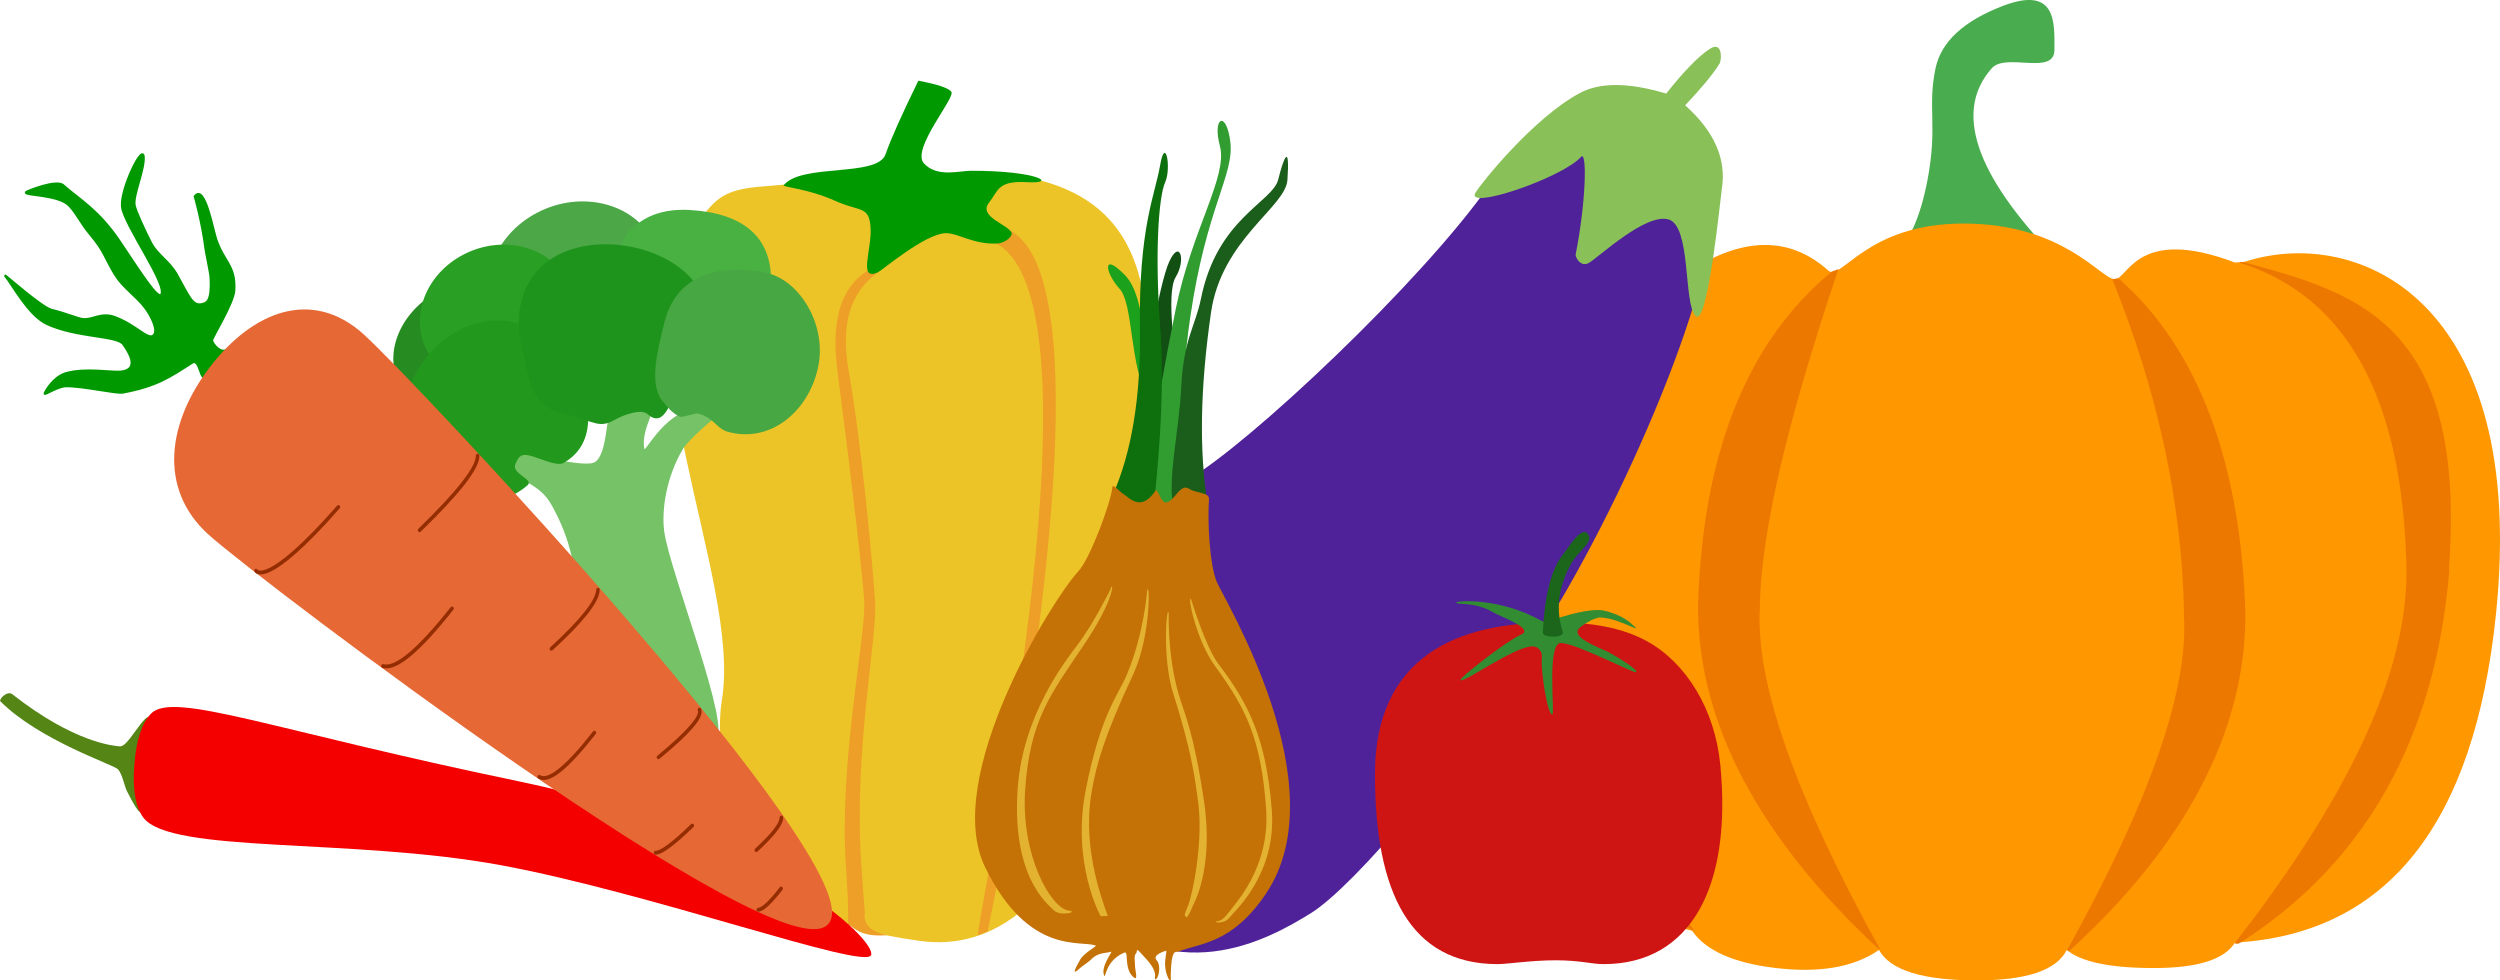 <svg viewBox="0 0 510 200" xmlns="http://www.w3.org/2000/svg" fill-rule="evenodd" clip-rule="evenodd"><path d="M408.567 1.212c11.113-4.256 10.538 3.59 10.538 8.948 0 5.358-9.895.506-12.78 3.758-7.734 8.722-3.474 21.527 12.78 38.414h-33.013c3.215-2.635 5.565-7.723 7.05-15.264 2.224-11.31 0-15.059 1.71-23.15 1.142-5.394 5.713-9.63 13.715-12.706z" fill="#49ac4e"/><path d="M345.18 53.555c.075.02.88.02 2.41 0 9.81-5.264 18.264-4.723 25.36 1.62 2.663 2.379 7.683-9.572 27.567-9.572 20.521 0 28.094 11.348 30.878 11.348 2.783 0 4.457-10.982 24.54-3.396 1.118-.038 1.833-.108 2.148-.208 22.871-7.275 57.74 7.752 51.09 72-4.432 42.832-22.178 65.15-53.239 66.951-2.157 3.455-7.672 5.182-16.547 5.182-8.873 0-14.795-1.231-17.764-3.695-2.067 4.143-8.184 6.214-18.351 6.214-11.024 0-17.68-2.071-19.966-6.213-5.054 3.513-12.056 4.745-21.001 3.695-8.608-1.012-14.317-3.548-17.126-7.608-43.726-10.77-49.98-47.254-49.98-67.536 0-20.282 5.835-79.564 49.98-68.78v-.002z" fill="#ff9700"/><path d="M347.88 53.557c-20.058 10.814-30.504 33.438-31.337 67.873-.052 2.107-.135-1.774 0 .25 1.354 20.148 11.057 42.89 29.11 68.226a3.65 3.65 0 01-.44-.186c-28.159-16.211-38.096-38.614-39.231-66.996a21.69 21.69 0 010-2.027c2.053-46.646 16.19-60.863 39.481-67.14.517-.138 1.322-.138 2.417 0zm108.894 0c21.927 6.852 33.306 27.52 34.136 62.006.05 2.11-.004-.84 0 1.226.033 20.413-11.657 45.632-35.073 75.66.468.1.779.1.937 0 26.992-17.092 40.116-43.656 42.849-75.66.06-.718-.052-.485 0-1.226 3.463-49.432-18.445-55.719-41.642-62.006-.514-.138-.916-.138-1.207 0z" fill="#ed7800"/><path d="M373.718 55.388c.899-.37 1.33-.506 1.29-.41-10.371 30.796-15.702 53.55-15.992 68.265-.042 2.115.124-1.36 0 .676-.93 15.259 7.23 38.48 24.478 69.661-.085.086-.173.086-.265 0-24.451-22.685-36.823-46.16-36.823-69.661 0-.749-.022.073 0-.676.985-31.068 10.09-53.686 27.313-67.855h-.001zm57.212 1.645c9.3 23.012 14.167 45.616 14.601 67.81.041 2.113-.124-1.36 0 .675.924 15.249-7.017 38.01-23.825 68.28.197.218.352.274.468.168 23.88-21.755 35.88-45.001 35.88-68.448 0-.747.022.074 0-.674-.95-30.133-9.474-53.585-25.612-67.81-.327-.288-.83-.288-1.512 0v-.001z" fill="#ed7800"/><path d="M347.906 38.07c6.434 9.29-13.336 57.954-31.406 87.552-18.071 29.598-40.482 55.34-49.078 60.664-8.594 5.323-28.424 16.586-47.634-3.242-19.21-19.826-20.496-28.686-14.246-43.526 6.25-14.842 24.08-32.955 39.218-43.208 15.138-10.253 50.515-44.261 61.46-62.188 3.081-5.048 12.023-12.279 15.334-12.388 4.963-.164 19.918 7.05 26.353 16.337z" fill="#502299"/><path d="M339.904 19.09c3.627-4.57 6.575-7.6 8.844-9.09 2.749-1.802 2.441 2.315 2.07 2.923-1.284 2.105-3.632 4.959-7.042 8.566 5.945 5.295 8.439 10.964 7.482 17.007-.262 1.653-2.89 28.592-5.382 25.958-2.492-2.637-.831-18.413-5.527-19.696-4.696-1.282-14.113 7.63-16.19 8.86-1.707 1.012-2.827-1.193-2.728-1.69 2.156-10.852 2.335-21.327 1.111-19.937-3.792 4.31-23.867 11.104-21.53 7.278 1.078-1.767 11.731-15.2 21.31-20.307 4.116-2.194 9.977-2.15 17.583.127h-.001z" fill="#89c057"/><path d="M24.05 156.92c-.916-.958-16.056-5.886-24.05-13.922.1-.476.43-.897.988-1.265.56-.368 1.053-.414 1.48-.139 12.662 9.934 20.732 10.563 21.939 10.657.45.034 1.078-.137 2.708-2.423 4.606-6.458 2.935-2.336 2.416-.726-.798 2.486-1.554 3.217-1.823 6.715-.268 3.497 3.628 16.388-1.815 5.567-.549-1.092-.928-3.505-1.843-4.463z" fill="#548515"/><path d="M317.348 195.9c4.98 0 7.36.78 9.774.78 17.908 0 26.198-15.95 23.827-40.581-1.098-11.4-6.968-20.928-15.086-25.358-7.98-4.356-18.208-3.712-19.677-3.712-18.621 0-35.695 6.756-35.695 30.927 0 24.172 7.235 38.723 25.015 38.723 2.015 0 6.864-.78 11.842-.78z" fill="#cf1414"/><path d="M332.926 127.356c2.833 2.366-2.08-1.071-6.265-1.388-1.49-.112-4.06 1.725-4.518 2.198-1.746 1.797 3.787 3.813 5.748 4.756 1.456.699 6.933 4.043 5.763 4.213-.597.085-12.354-5.967-15.252-5.967-2.897 0-1.18 14.413-1.71 14.584-1.015.331-2.443-9.398-2.153-11.53.152-1.12-.578-2.364-1.895-2.364-3.822 0-14.713 8-14.713 6.825 0-.575 9.505-8.012 12.354-9.216 2.85-1.205-4.164-3.67-5.596-4.51-4.11-2.408-7.607-1.425-7.607-2.06 0-.313 8.795-1.098 17.457 3.794.217.124 1.087.17 2.06-.176 5.544-1.97 9.188-2.265 10.504-1.97 4.13.927 5.768 2.765 5.822 2.811z" fill="#328c32"/><path d="M320.266 115.431c-2.42 4.624-2.905 9.14-1.451 13.549 0 .592-.674.887-2.021.887s-2.031-.295-2.051-.887c.339-7.466 1.696-12.744 4.072-15.835 1.45-1.889 3.864-5.941 5.136-4.18 1.271 1.761-1.931 3.118-3.685 6.466z" fill="#1b661b"/><path d="M142.764 44.863c3.686-5.142 5.93-6.344 13.68-6.902 5.515-.396 15.752-1.795 26.776-.264 1.537.214 8.963-4.514 24.863-1.79 17.483 2.997 24.68 13.209 25.806 29.758 1.067 15.704-8.192 86.555-11.443 98.649-1.69 6.287-12.587 30.613-34.688 27.643-10.45-1.404-14.299-3.238-13.684-3.458-8.805 2.989-17.999-4.256-20.287-6.802-3.892-4.333-8.27-28.328-6.535-38.782 4.203-25.331-22.038-73.572-4.488-98.053v.001z" fill="#edc427"/><path d="M179.056 54.15l.094 1.368c-5.66 3.995-7.678 10.615-6.059 19.858 2.723 15.539 4.913 39.676 5.427 47.23.513 7.552-4.413 30.276-2.81 53.857.922 13.585.792 8.902.682 10.059-.372 3.879 5.237 4.216 4.518 4.267-5.233.377-6.445-1.345-7.817-2.17-.223-.132.245-.613-.524-11.929-1.46-21.501 4.156-47.133 3.73-54.12-.289-4.76-2.21-21.961-5.478-47.032-1.478-11.338 1.268-18.467 8.237-21.388zm22.438-8.01c31.274-2.25-.04 143.937-.04 143.937s-.527.124-1.897.708c-1.37.583 31.422-144.516-1.426-142.153-.506.037 2.582-2.437 3.364-2.49v-.001z" fill="#ed9f27"/><path d="M180.645 31.488c1.097-3.147 3.33-8.154 6.7-15.02 3.875.724 6.116 1.472 6.726 2.243.929 1.18-8.276 11.71-5.58 14.63 2.697 2.92 7.24 1.494 9.628 1.494 13.81 0 17.623 2.683 11.495 2.335-6.13-.347-5.885 1.66-7.875 4.203-2.27 2.9 4.22 4.514 4.645 6.202.173.687-1.398 1.983-2.812 2.085-4.888.352-8.253-2.216-10.755-2.085-4.252.22-12.846 7.552-13.667 7.943-4.186 1.99-1.25-4.596-1.555-9.095-.307-4.5-2.116-3.16-7.2-5.443-5.637-2.53-10.811-2.814-10.522-3.181 3.572-4.53 19.124-1.59 20.77-6.31h.002z" fill="#090"/><path d="M112.639 103.223c-1.572-2.818-3.034-3.652-6.686-5.846-2.918-1.752-7.193-3.38-7.414-4.754-.246-1.526 5.03-2.341 6.639-1.41 2.49 1.441 12.245 3.791 15.511 3.287 3.408-.527 2.798-10.334 4.112-11.21 1.313-.878 7.994-1.7 8.618-1.333.961.57-2.768 5.61-1.968 9.626.136.685 3.847-6.736 9.4-7.984 1.86-.42 4.789 1.748 4.789 1.748s-5.104 4.207-6.342 6.279c-3.264 5.467-4.395 12.25-3.8 16.751 1.089 8.261 14.184 40.891 10.378 42.52-3.807 1.629-23.34 4.507-24.938 3.853-1.6-.656-4.099-5.784-4.125-15.841-.023-10.057 3.57-21.787-4.174-35.686z" fill="#75c267"/><ellipse cx="110.193" cy="65.388" rx="49.658" ry="44.439" fill="#4ca747" transform="matrix(.321 -.165 .17 .311 70.752 55.002)"/><ellipse cx="57.778" cy="113.562" rx="44.391" ry="37.019" fill="#268c21" transform="matrix(.308 -.186 .192 .298 56.05 47.839)"/><ellipse cx="70.518" cy="92.534" rx="44.375" ry="40.207" fill="#299f23" transform="matrix(.321 -.165 .17 .311 63.082 47.26)"/><path d="M141.695 71.069c8.874-.304 15.85-6.868 15.582-14.663-.269-7.796-5.323-12.921-16.551-13.566-11.229-.645-15.85 6.868-15.582 14.664.268 7.795 7.678 13.868 16.55 13.565z" fill="#48b142"/><path d="M107.656 98.947c1.31-1.16-3.46-2.327-2.493-4.339.477-.993.773-2.115 2.715-1.716 1.994.41 5.647 2.343 7.056 1.559 7.271-4.048 5.442-13.285 2.305-19.048-4.06-7.456-13.665-13.194-23.565-8.068C83.775 72.461 79.027 86.252 83.866 94c4.838 7.745 16.259 11.616 23.79 4.948z" fill="#22991c"/><path d="M125.675 85.504c1.095-.62 5-2.302 6.46-.997 3.58 3.203 4.886-3.619 6.319-5.676 3.894-5.591 7.152-10.688 5.467-16.852-2.504-9.15-15.99-14.11-26.286-11.422-10.294 2.69-13.5 12.007-10.996 21.158 1.273 4.651 1.068 10.924 8.12 12.656 7.052 1.73 7.325 3.168 10.916 1.133z" fill="#1f941d"/><path d="M148.449 88.082c8.53 2.382 16.312-3.913 18.38-12.867 2.069-8.953-3.825-18.115-10.43-19.531-6.602-1.417-17.977-1.547-20.862 10.112-1.423 5.742-3.17 12.536-.437 15.94 1.01 1.26 1.857 2.413 3.527 3.248.582.292 3.14-.797 3.883-.6 3.07.813 3.704 3.073 5.939 3.698z" fill="#47a742"/><path d="M29.215 166.759c-1.593-2.156-2.197-5.741-1.813-10.757.384-5.017 1.53-8.502 3.437-10.454 4.602-4.57 24.492 3.37 74.803 13.803 50.31 10.432 73.397 32.47 72.05 35.509-1.347 3.038-44.975-12.701-75.447-18.346s-67.539-2.29-73.03-9.756z" fill="#f40000"/><g><path d="M306.366 114.231c1.377-.947 3.351-3.684 2.874-3.446-.719.359-1.807-.64-2.055-1.347-.108-.307 3.214-5.108 3.324-6.923.207-3.414-1.54-3.823-2.71-7.033-.478-1.311-1.688-7.593-3.134-5.858 0 0 1.085 3.471 1.596 7.184.108.786.724 3.246.765 4.023.162 3.082-.47 3.483-1.397 3.636-1.396.23-1.91-1.21-3.669-4.087-1.14-1.866-2.935-2.707-3.864-4.387-.908-1.642-2.304-4.387-2.44-5.192-.236-1.382 1.512-4.882 1.358-6.637-.152-1.719-3.41 4.391-3.186 6.83.224 2.44 6.924 10.84 5.818 12.158-.532.635-2.89-2.774-6.116-7.228-3.224-4.453-6.045-5.807-8.47-7.802-1.045-.86-5.471.855-5.531.927-.347.416 4.858.266 6.435 1.817 1.234 1.214 1.689 2.376 3.058 3.88 2.336 2.565 2.09 3.095 3.792 5.642 1.14 1.707 3.083 2.87 4.388 4.43.938 1.122 2.134 3.243 1.3 3.928-.834.685-2.457-1.332-5.69-2.491-2.098-.752-3.286.396-4.82.251-.82-.077-2.377-.748-4.703-1.28-1.44-.33-7.073-4.94-6.835-4.675 1.037 1.158 3.455 5.402 6.19 6.564 4.439 1.886 10.49 1.575 11.37 2.79.43.594 2.87 3.575-.518 3.832-1.254.095-5.23-.556-8.059.211-1.741.473-2.94 2.301-3.127 2.74-.096.223 1.998-1.017 3.147-1.03 2.564-.032 7.485 1.044 8.479.872 5.12-.885 7.046-2.167 10.287-4.086 1.271-.753 1.221 2.893 2.143 1.787z" fill="#090" stroke="#090" stroke-width=".36" transform="matrix(1.37 0 0 1.485 -377.627 -93.017)"/><path d="M398.86 189.31c6.273-7.496-61.737-74.311-69.258-80.56-7.52-6.25-16.147-3.115-22.42 4.382-6.272 7.497-7.816 16.518-.295 22.767 7.52 6.249 85.7 60.909 91.973 53.412v-.001z" fill="#e66835" stroke="#e66835" stroke-width=".53" transform="matrix(1.37 0 0 1.485 -377.627 -93.017)"/><path d="M326.03 132.291c-10.775 11.311-12.264 8.749-12.264 8.749m32.995-15.804c.027 1.645-2.858 5.058-8.651 10.24m-5.448 18.658c1.906.507 5.334-2.13 10.285-7.91m21.735-2.572c-.045 1.537-2.357 4.24-6.934 8.11m34.239 23.188c.037.838-1.204 2.325-3.72 4.464m.286 8.201c.664-.033 1.798-1.005 3.4-2.917m-36.017-15.338c1.366.793 4.102-1.228 8.207-6.062m15.646-3.175c.456.924-1.578 3.105-6.103 6.541m-.431 13.109c.787.064 2.61-1.178 5.468-3.724" fill="none" stroke="#952d03" stroke-width=".53" stroke-linecap="round" transform="matrix(1.37 0 0 1.485 -377.627 -93.017)"/></g><g><path d="M228.391 58.91c-2.856-3.116-3.764-7.72 1.042-2.842 4.807 4.88 3.248 17.568 6.315 20.483 3.068 2.915 2.431 12.077-1.468 5.014-3.899-7.062-3.032-19.54-5.889-22.655z" fill="#1ba11b"/><path d="M239.85 56.514c2.15-3.516.82-7.804-1.309-3.176-2.128 4.626-5.762 24.928-2.925 25.127 2.836.2 4.138.33 4.316-2.238.179-2.568-2.23-16.198-.082-19.713z" fill="#124f12"/><path d="M251.004 29.107c-.737-6.641-3.773-5.378-2.135.718 1.637 6.096-5.704 17.026-8.988 33.065-2.19 10.694-4.665 24.512-7.425 41.453l11.269-.387c-2.787-11.3-3.089-24.39-.908-39.268 3.272-22.318 8.925-28.94 8.187-35.58z" fill="#319d31"/><path d="M236.658 33.736c1.064-6.192 2.353.504 1.027 3.47-1.327 2.965-2.128 14.502-1.001 29.564.75 10.042.26 22.632-1.47 37.768l-8.289-3.378c3.933-8.81 5.808-20.142 5.62-33.997-.28-20.784 3.049-27.236 4.113-33.427z" fill="#0d700d"/><path d="M262.635 36.718c.523-7.54-.696-4.856-1.864-.131-1.168 4.723-12.467 7.868-15.784 24.371-1.103 5.492-3.534 8.227-4.01 17.884-.474 9.657-2.93 18.868-1.542 25.053.926 4.124 3.232 3.759 6.918-1.095-1.749-10.718-1.518-23.73.692-39.036 2.161-14.961 15.203-21.48 15.59-27.047z" fill="#1b5d1b"/><path d="M219.936 116.602c2.517-2.68 6.795-14.428 6.985-17.222.057-.833 1.41.842 1.983 1.197 1.586.984 3.755 3.97 6.811-.456.504-.732 1.047 2.637 2.267 2.37 1.668-.363 2.792-3.885 4.51-2.822 1.72 1.065 4.237.706 4.137 2.186-.326 4.798.158 13.315 1.563 16.783 1.405 3.467 24.902 41.561 10.085 63.643-6.992 10.42-13.61 10.08-17.909 11.854-.352.145-1.206-.643-1.449 2.916-.241 3.557.134 2.866-.2 2.938-.263.058-.928-1.33-1.036-3.029-.084-1.32.397-3.051.203-3.004-.1.025-2.957.789-1.922 1.948 1.033 1.158.3 3.923-.263 3.868-.528-.052.961-.965-1.748-4.013-2.71-3.048-1.746-1.722-2.215-1.244-.443.452-.218 1.4-.183 2.706.016.639.608 2.79-.152 2.24-.827-.594-1.188-1.48-1.361-2.35-.312-1.565-.013-3.08-.72-2.77-3.954 1.732-3.738 5.426-4.07 4.677-.8-1.799 1.804-4.97 1.435-4.867-1.324.37-2.735.102-4.249 1.71-.43.459-1.625 1.157-2.178 1.684-1.559 1.49-1.14.345.125-1.83.756-1.302 3.365-2.705 3.174-2.791-2.827-1.268-13.677 2.263-22.59-16.014-8.913-18.276 13.791-54.799 18.967-60.308z" fill="#c47106"/><path d="M242.954 122.154c-.741-.669 1.02 8.41 5.007 13.865 6.195 8.473 9.358 14.755 10.338 29.194.588 8.679-3.178 15.22-6.156 19.02-1.668 2.126-2.545 3.5-3.59 3.644-1.699.234 1.12.796 2.16-.582.937-1.24 9.77-8.82 8.733-22.082-1.147-14.66-4.765-21.715-10.892-29.769-2.638-3.467-5.6-13.29-5.6-13.29zm-8.938-1.668c.581-2.37.796 9.326-2.871 17.154-6.017 12.847-7.414 18.246-8.38 23.514-1.41 7.683-.326 16.25 3.246 25.703l-1.484.054s-6.004-10.791-3.022-25.847c3.083-15.568 6.564-19.127 8.399-23.512 3.525-8.43 4.11-17.066 4.11-17.066h.002z" fill="#e3b231"/><path d="M238.424 125.124c-.395-2.205-1.419 8.977.902 16.305 3.81 12.026 4.382 17.052 5.068 21.947 1.153 8.23-1.092 18.983-2.007 21.301-.921 2.335-.815 1.769-.455 2.373.32.54 1.449-2.373 1.449-2.373s4.32-7.307 2.231-21.301c-2.16-14.468-4.047-17.846-5.22-21.947-2.253-7.88-1.968-16.305-1.968-16.305zm-11.98-4.717c.716-2.494 1.42 1.124-5.29 11.094-6.714 9.972-11.05 15.248-12.022 29.576-.91 13.435 5.255 24.23 8.893 24.682 2.125.265-1.793 1.276-3.117-.114-1.19-1.249-8.53-6.708-7.31-24.678 1.035-15.272 9.982-26.451 12.314-29.554 3.186-4.239 6.534-11.006 6.534-11.006h-.001z" fill="#e3b231"/></g></svg>